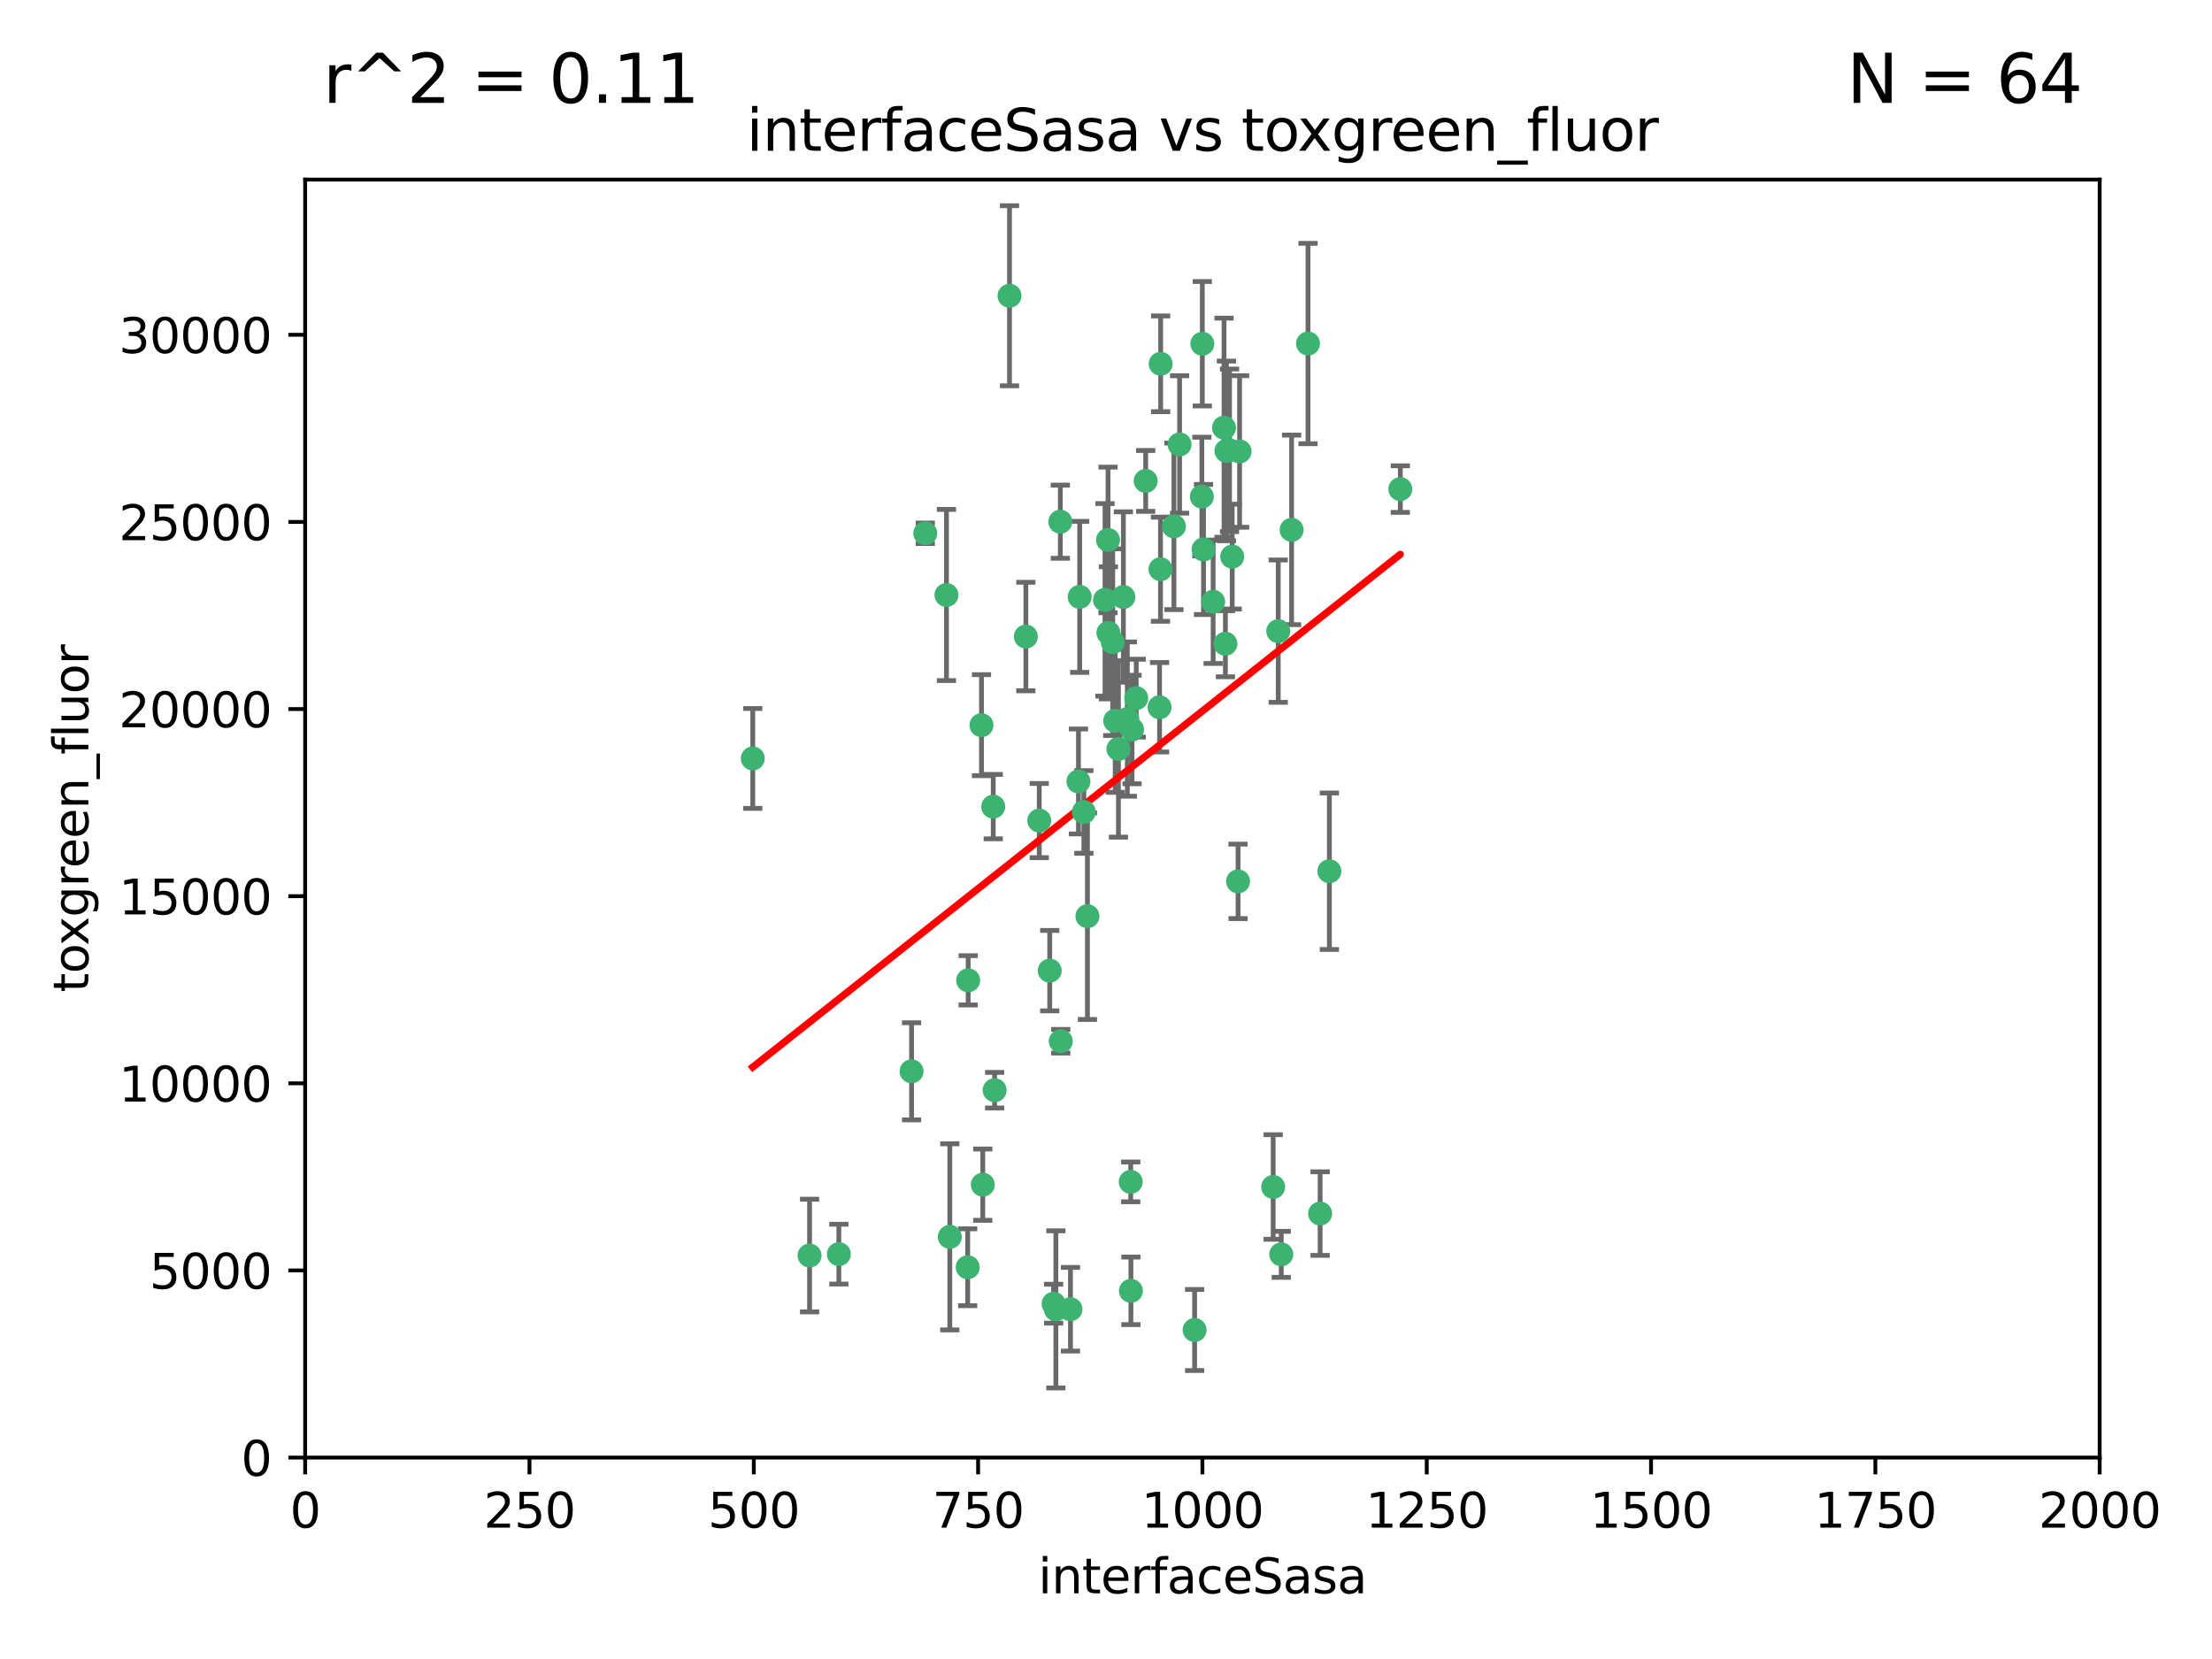<?xml version="1.0" encoding="utf-8" standalone="no"?>
<!DOCTYPE svg PUBLIC "-//W3C//DTD SVG 1.1//EN"
  "http://www.w3.org/Graphics/SVG/1.1/DTD/svg11.dtd">
<svg xmlns:xlink="http://www.w3.org/1999/xlink" width="460.8pt" height="345.6pt" viewBox="0 0 460.8 345.6" xmlns="http://www.w3.org/2000/svg" version="1.1">
 <defs>
  <style type="text/css">*{stroke-linejoin: round; stroke-linecap: butt}</style>
 </defs>
 <g id="figure_1">
  <g id="patch_1">
   <path d="M 0 345.6 
L 460.8 345.6 
L 460.8 0 
L 0 0 
z
" style="fill: #ffffff"/>
  </g>
  <g id="axes_1">
   <g id="patch_2">
    <path d="M 63.571 303.64 
L 437.4 303.64 
L 437.4 37.411 
L 63.571 37.411 
z
" style="fill: #ffffff"/>
   </g>
   <g id="PathCollection_1">
    <defs>
     <path id="m61febbe626" d="M 0 1.118 
C 0.297 1.118 0.581 1 0.791 0.791 
C 1 0.581 1.118 0.297 1.118 0 
C 1.118 -0.297 1 -0.581 0.791 -0.791 
C 0.581 -1 0.297 -1.118 0 -1.118 
C -0.297 -1.118 -0.581 -1 -0.791 -0.791 
C -1 -0.581 -1.118 -0.297 -1.118 0 
C -1.118 0.297 -1 0.581 -0.791 0.791 
C -0.581 1 -0.297 1.118 0 1.118 
z
" style="stroke: #3cb371"/>
    </defs>
    <g clip-path="url(#pf90ce8aace)">
     <use xlink:href="#m61febbe626" x="272.484" y="71.562" style="fill: #3cb371; stroke: #3cb371"/>
     <use xlink:href="#m61febbe626" x="266.28" y="131.48" style="fill: #3cb371; stroke: #3cb371"/>
     <use xlink:href="#m61febbe626" x="250.716" y="114.467" style="fill: #3cb371; stroke: #3cb371"/>
     <use xlink:href="#m61febbe626" x="269.065" y="110.38" style="fill: #3cb371; stroke: #3cb371"/>
     <use xlink:href="#m61febbe626" x="254.987" y="89.097" style="fill: #3cb371; stroke: #3cb371"/>
     <use xlink:href="#m61febbe626" x="220.886" y="108.676" style="fill: #3cb371; stroke: #3cb371"/>
     <use xlink:href="#m61febbe626" x="174.75" y="261.259" style="fill: #3cb371; stroke: #3cb371"/>
     <use xlink:href="#m61febbe626" x="241.787" y="75.786" style="fill: #3cb371; stroke: #3cb371"/>
     <use xlink:href="#m61febbe626" x="252.721" y="125.356" style="fill: #3cb371; stroke: #3cb371"/>
     <use xlink:href="#m61febbe626" x="258.229" y="94.046" style="fill: #3cb371; stroke: #3cb371"/>
     <use xlink:href="#m61febbe626" x="232.987" y="156.019" style="fill: #3cb371; stroke: #3cb371"/>
     <use xlink:href="#m61febbe626" x="241.557" y="147.335" style="fill: #3cb371; stroke: #3cb371"/>
     <use xlink:href="#m61febbe626" x="230.194" y="124.965" style="fill: #3cb371; stroke: #3cb371"/>
     <use xlink:href="#m61febbe626" x="255.489" y="93.933" style="fill: #3cb371; stroke: #3cb371"/>
     <use xlink:href="#m61febbe626" x="256.689" y="115.953" style="fill: #3cb371; stroke: #3cb371"/>
     <use xlink:href="#m61febbe626" x="244.553" y="109.646" style="fill: #3cb371; stroke: #3cb371"/>
     <use xlink:href="#m61febbe626" x="250.368" y="103.453" style="fill: #3cb371; stroke: #3cb371"/>
     <use xlink:href="#m61febbe626" x="232.318" y="150.153" style="fill: #3cb371; stroke: #3cb371"/>
     <use xlink:href="#m61febbe626" x="256.134" y="93.812" style="fill: #3cb371; stroke: #3cb371"/>
     <use xlink:href="#m61febbe626" x="234.02" y="124.367" style="fill: #3cb371; stroke: #3cb371"/>
     <use xlink:href="#m61febbe626" x="216.495" y="170.94" style="fill: #3cb371; stroke: #3cb371"/>
     <use xlink:href="#m61febbe626" x="238.669" y="100.184" style="fill: #3cb371; stroke: #3cb371"/>
     <use xlink:href="#m61febbe626" x="241.753" y="118.577" style="fill: #3cb371; stroke: #3cb371"/>
     <use xlink:href="#m61febbe626" x="245.731" y="92.588" style="fill: #3cb371; stroke: #3cb371"/>
     <use xlink:href="#m61febbe626" x="266.908" y="261.303" style="fill: #3cb371; stroke: #3cb371"/>
     <use xlink:href="#m61febbe626" x="291.711" y="101.886" style="fill: #3cb371; stroke: #3cb371"/>
     <use xlink:href="#m61febbe626" x="224.916" y="124.337" style="fill: #3cb371; stroke: #3cb371"/>
     <use xlink:href="#m61febbe626" x="250.465" y="71.61" style="fill: #3cb371; stroke: #3cb371"/>
     <use xlink:href="#m61febbe626" x="204.462" y="151.067" style="fill: #3cb371; stroke: #3cb371"/>
     <use xlink:href="#m61febbe626" x="218.677" y="202.203" style="fill: #3cb371; stroke: #3cb371"/>
     <use xlink:href="#m61febbe626" x="201.688" y="204.22" style="fill: #3cb371; stroke: #3cb371"/>
     <use xlink:href="#m61febbe626" x="204.731" y="246.787" style="fill: #3cb371; stroke: #3cb371"/>
     <use xlink:href="#m61febbe626" x="231.802" y="133.776" style="fill: #3cb371; stroke: #3cb371"/>
     <use xlink:href="#m61febbe626" x="192.753" y="111.087" style="fill: #3cb371; stroke: #3cb371"/>
     <use xlink:href="#m61febbe626" x="230.822" y="112.487" style="fill: #3cb371; stroke: #3cb371"/>
     <use xlink:href="#m61febbe626" x="210.301" y="61.614" style="fill: #3cb371; stroke: #3cb371"/>
     <use xlink:href="#m61febbe626" x="224.662" y="162.792" style="fill: #3cb371; stroke: #3cb371"/>
     <use xlink:href="#m61febbe626" x="275.007" y="252.814" style="fill: #3cb371; stroke: #3cb371"/>
     <use xlink:href="#m61febbe626" x="236.699" y="145.439" style="fill: #3cb371; stroke: #3cb371"/>
     <use xlink:href="#m61febbe626" x="255.273" y="134.104" style="fill: #3cb371; stroke: #3cb371"/>
     <use xlink:href="#m61febbe626" x="265.222" y="247.267" style="fill: #3cb371; stroke: #3cb371"/>
     <use xlink:href="#m61febbe626" x="230.901" y="131.829" style="fill: #3cb371; stroke: #3cb371"/>
     <use xlink:href="#m61febbe626" x="213.706" y="132.603" style="fill: #3cb371; stroke: #3cb371"/>
     <use xlink:href="#m61febbe626" x="206.91" y="168.036" style="fill: #3cb371; stroke: #3cb371"/>
     <use xlink:href="#m61febbe626" x="226.534" y="190.856" style="fill: #3cb371; stroke: #3cb371"/>
     <use xlink:href="#m61febbe626" x="235.59" y="268.906" style="fill: #3cb371; stroke: #3cb371"/>
     <use xlink:href="#m61febbe626" x="201.587" y="263.993" style="fill: #3cb371; stroke: #3cb371"/>
     <use xlink:href="#m61febbe626" x="219.488" y="271.584" style="fill: #3cb371; stroke: #3cb371"/>
     <use xlink:href="#m61febbe626" x="248.859" y="277.063" style="fill: #3cb371; stroke: #3cb371"/>
     <use xlink:href="#m61febbe626" x="220.981" y="216.908" style="fill: #3cb371; stroke: #3cb371"/>
     <use xlink:href="#m61febbe626" x="235.826" y="151.97" style="fill: #3cb371; stroke: #3cb371"/>
     <use xlink:href="#m61febbe626" x="276.932" y="181.494" style="fill: #3cb371; stroke: #3cb371"/>
     <use xlink:href="#m61febbe626" x="257.91" y="183.606" style="fill: #3cb371; stroke: #3cb371"/>
     <use xlink:href="#m61febbe626" x="219.963" y="272.768" style="fill: #3cb371; stroke: #3cb371"/>
     <use xlink:href="#m61febbe626" x="189.899" y="223.176" style="fill: #3cb371; stroke: #3cb371"/>
     <use xlink:href="#m61febbe626" x="197.864" y="257.661" style="fill: #3cb371; stroke: #3cb371"/>
     <use xlink:href="#m61febbe626" x="234.846" y="149.795" style="fill: #3cb371; stroke: #3cb371"/>
     <use xlink:href="#m61febbe626" x="168.647" y="261.551" style="fill: #3cb371; stroke: #3cb371"/>
     <use xlink:href="#m61febbe626" x="223" y="272.741" style="fill: #3cb371; stroke: #3cb371"/>
     <use xlink:href="#m61febbe626" x="197.163" y="123.943" style="fill: #3cb371; stroke: #3cb371"/>
     <use xlink:href="#m61febbe626" x="225.785" y="169.147" style="fill: #3cb371; stroke: #3cb371"/>
     <use xlink:href="#m61febbe626" x="235.549" y="246.204" style="fill: #3cb371; stroke: #3cb371"/>
     <use xlink:href="#m61febbe626" x="207.202" y="227.107" style="fill: #3cb371; stroke: #3cb371"/>
     <use xlink:href="#m61febbe626" x="156.817" y="157.999" style="fill: #3cb371; stroke: #3cb371"/>
    </g>
   </g>
   <g id="matplotlib.axis_1">
    <g id="xtick_1">
     <g id="line2d_1">
      <defs>
       <path id="m09a6d937de" d="M 0 0 
L 0 3.5 
" style="stroke: #000000; stroke-width: 0.8"/>
      </defs>
      <g>
       <use xlink:href="#m09a6d937de" x="63.571" y="303.64" style="stroke: #000000; stroke-width: 0.8"/>
      </g>
     </g>
     <g id="text_1">
      <!-- 0 -->
      <g transform="translate(60.39 318.238)scale(0.1 -0.1)">
       <defs>
        <path id="DejaVuSans-30" d="M 2034 4250 
Q 1547 4250 1301 3770 
Q 1056 3291 1056 2328 
Q 1056 1369 1301 889 
Q 1547 409 2034 409 
Q 2525 409 2770 889 
Q 3016 1369 3016 2328 
Q 3016 3291 2770 3770 
Q 2525 4250 2034 4250 
z
M 2034 4750 
Q 2819 4750 3233 4129 
Q 3647 3509 3647 2328 
Q 3647 1150 3233 529 
Q 2819 -91 2034 -91 
Q 1250 -91 836 529 
Q 422 1150 422 2328 
Q 422 3509 836 4129 
Q 1250 4750 2034 4750 
z
" transform="scale(0.016)"/>
       </defs>
       <use xlink:href="#DejaVuSans-30"/>
      </g>
     </g>
    </g>
    <g id="xtick_2">
     <g id="line2d_2">
      <g>
       <use xlink:href="#m09a6d937de" x="110.3" y="303.64" style="stroke: #000000; stroke-width: 0.8"/>
      </g>
     </g>
     <g id="text_2">
      <!-- 250 -->
      <g transform="translate(100.756 318.238)scale(0.1 -0.1)">
       <defs>
        <path id="DejaVuSans-32" d="M 1228 531 
L 3431 531 
L 3431 0 
L 469 0 
L 469 531 
Q 828 903 1448 1529 
Q 2069 2156 2228 2338 
Q 2531 2678 2651 2914 
Q 2772 3150 2772 3378 
Q 2772 3750 2511 3984 
Q 2250 4219 1831 4219 
Q 1534 4219 1204 4116 
Q 875 4013 500 3803 
L 500 4441 
Q 881 4594 1212 4672 
Q 1544 4750 1819 4750 
Q 2544 4750 2975 4387 
Q 3406 4025 3406 3419 
Q 3406 3131 3298 2873 
Q 3191 2616 2906 2266 
Q 2828 2175 2409 1742 
Q 1991 1309 1228 531 
z
" transform="scale(0.016)"/>
        <path id="DejaVuSans-35" d="M 691 4666 
L 3169 4666 
L 3169 4134 
L 1269 4134 
L 1269 2991 
Q 1406 3038 1543 3061 
Q 1681 3084 1819 3084 
Q 2600 3084 3056 2656 
Q 3513 2228 3513 1497 
Q 3513 744 3044 326 
Q 2575 -91 1722 -91 
Q 1428 -91 1123 -41 
Q 819 9 494 109 
L 494 744 
Q 775 591 1075 516 
Q 1375 441 1709 441 
Q 2250 441 2565 725 
Q 2881 1009 2881 1497 
Q 2881 1984 2565 2268 
Q 2250 2553 1709 2553 
Q 1456 2553 1204 2497 
Q 953 2441 691 2322 
L 691 4666 
z
" transform="scale(0.016)"/>
       </defs>
       <use xlink:href="#DejaVuSans-32"/>
       <use xlink:href="#DejaVuSans-35" x="63.623"/>
       <use xlink:href="#DejaVuSans-30" x="127.246"/>
      </g>
     </g>
    </g>
    <g id="xtick_3">
     <g id="line2d_3">
      <g>
       <use xlink:href="#m09a6d937de" x="157.028" y="303.64" style="stroke: #000000; stroke-width: 0.8"/>
      </g>
     </g>
     <g id="text_3">
      <!-- 500 -->
      <g transform="translate(147.485 318.238)scale(0.1 -0.1)">
       <use xlink:href="#DejaVuSans-35"/>
       <use xlink:href="#DejaVuSans-30" x="63.623"/>
       <use xlink:href="#DejaVuSans-30" x="127.246"/>
      </g>
     </g>
    </g>
    <g id="xtick_4">
     <g id="line2d_4">
      <g>
       <use xlink:href="#m09a6d937de" x="203.757" y="303.64" style="stroke: #000000; stroke-width: 0.8"/>
      </g>
     </g>
     <g id="text_4">
      <!-- 750 -->
      <g transform="translate(194.213 318.238)scale(0.1 -0.1)">
       <defs>
        <path id="DejaVuSans-37" d="M 525 4666 
L 3525 4666 
L 3525 4397 
L 1831 0 
L 1172 0 
L 2766 4134 
L 525 4134 
L 525 4666 
z
" transform="scale(0.016)"/>
       </defs>
       <use xlink:href="#DejaVuSans-37"/>
       <use xlink:href="#DejaVuSans-35" x="63.623"/>
       <use xlink:href="#DejaVuSans-30" x="127.246"/>
      </g>
     </g>
    </g>
    <g id="xtick_5">
     <g id="line2d_5">
      <g>
       <use xlink:href="#m09a6d937de" x="250.486" y="303.64" style="stroke: #000000; stroke-width: 0.8"/>
      </g>
     </g>
     <g id="text_5">
      <!-- 1000 -->
      <g transform="translate(237.761 318.238)scale(0.1 -0.1)">
       <defs>
        <path id="DejaVuSans-31" d="M 794 531 
L 1825 531 
L 1825 4091 
L 703 3866 
L 703 4441 
L 1819 4666 
L 2450 4666 
L 2450 531 
L 3481 531 
L 3481 0 
L 794 0 
L 794 531 
z
" transform="scale(0.016)"/>
       </defs>
       <use xlink:href="#DejaVuSans-31"/>
       <use xlink:href="#DejaVuSans-30" x="63.623"/>
       <use xlink:href="#DejaVuSans-30" x="127.246"/>
       <use xlink:href="#DejaVuSans-30" x="190.869"/>
      </g>
     </g>
    </g>
    <g id="xtick_6">
     <g id="line2d_6">
      <g>
       <use xlink:href="#m09a6d937de" x="297.214" y="303.64" style="stroke: #000000; stroke-width: 0.8"/>
      </g>
     </g>
     <g id="text_6">
      <!-- 1250 -->
      <g transform="translate(284.489 318.238)scale(0.1 -0.1)">
       <use xlink:href="#DejaVuSans-31"/>
       <use xlink:href="#DejaVuSans-32" x="63.623"/>
       <use xlink:href="#DejaVuSans-35" x="127.246"/>
       <use xlink:href="#DejaVuSans-30" x="190.869"/>
      </g>
     </g>
    </g>
    <g id="xtick_7">
     <g id="line2d_7">
      <g>
       <use xlink:href="#m09a6d937de" x="343.943" y="303.64" style="stroke: #000000; stroke-width: 0.8"/>
      </g>
     </g>
     <g id="text_7">
      <!-- 1500 -->
      <g transform="translate(331.218 318.238)scale(0.1 -0.1)">
       <use xlink:href="#DejaVuSans-31"/>
       <use xlink:href="#DejaVuSans-35" x="63.623"/>
       <use xlink:href="#DejaVuSans-30" x="127.246"/>
       <use xlink:href="#DejaVuSans-30" x="190.869"/>
      </g>
     </g>
    </g>
    <g id="xtick_8">
     <g id="line2d_8">
      <g>
       <use xlink:href="#m09a6d937de" x="390.671" y="303.64" style="stroke: #000000; stroke-width: 0.8"/>
      </g>
     </g>
     <g id="text_8">
      <!-- 1750 -->
      <g transform="translate(377.946 318.238)scale(0.1 -0.1)">
       <use xlink:href="#DejaVuSans-31"/>
       <use xlink:href="#DejaVuSans-37" x="63.623"/>
       <use xlink:href="#DejaVuSans-35" x="127.246"/>
       <use xlink:href="#DejaVuSans-30" x="190.869"/>
      </g>
     </g>
    </g>
    <g id="xtick_9">
     <g id="line2d_9">
      <g>
       <use xlink:href="#m09a6d937de" x="437.4" y="303.64" style="stroke: #000000; stroke-width: 0.8"/>
      </g>
     </g>
     <g id="text_9">
      <!-- 2000 -->
      <g transform="translate(424.675 318.238)scale(0.1 -0.1)">
       <use xlink:href="#DejaVuSans-32"/>
       <use xlink:href="#DejaVuSans-30" x="63.623"/>
       <use xlink:href="#DejaVuSans-30" x="127.246"/>
       <use xlink:href="#DejaVuSans-30" x="190.869"/>
      </g>
     </g>
    </g>
    <g id="text_10">
     <!-- interfaceSasa -->
     <g transform="translate(216.279 331.917)scale(0.1 -0.1)">
      <defs>
       <path id="DejaVuSans-69" d="M 603 3500 
L 1178 3500 
L 1178 0 
L 603 0 
L 603 3500 
z
M 603 4863 
L 1178 4863 
L 1178 4134 
L 603 4134 
L 603 4863 
z
" transform="scale(0.016)"/>
       <path id="DejaVuSans-6e" d="M 3513 2113 
L 3513 0 
L 2938 0 
L 2938 2094 
Q 2938 2591 2744 2837 
Q 2550 3084 2163 3084 
Q 1697 3084 1428 2787 
Q 1159 2491 1159 1978 
L 1159 0 
L 581 0 
L 581 3500 
L 1159 3500 
L 1159 2956 
Q 1366 3272 1645 3428 
Q 1925 3584 2291 3584 
Q 2894 3584 3203 3211 
Q 3513 2838 3513 2113 
z
" transform="scale(0.016)"/>
       <path id="DejaVuSans-74" d="M 1172 4494 
L 1172 3500 
L 2356 3500 
L 2356 3053 
L 1172 3053 
L 1172 1153 
Q 1172 725 1289 603 
Q 1406 481 1766 481 
L 2356 481 
L 2356 0 
L 1766 0 
Q 1100 0 847 248 
Q 594 497 594 1153 
L 594 3053 
L 172 3053 
L 172 3500 
L 594 3500 
L 594 4494 
L 1172 4494 
z
" transform="scale(0.016)"/>
       <path id="DejaVuSans-65" d="M 3597 1894 
L 3597 1613 
L 953 1613 
Q 991 1019 1311 708 
Q 1631 397 2203 397 
Q 2534 397 2845 478 
Q 3156 559 3463 722 
L 3463 178 
Q 3153 47 2828 -22 
Q 2503 -91 2169 -91 
Q 1331 -91 842 396 
Q 353 884 353 1716 
Q 353 2575 817 3079 
Q 1281 3584 2069 3584 
Q 2775 3584 3186 3129 
Q 3597 2675 3597 1894 
z
M 3022 2063 
Q 3016 2534 2758 2815 
Q 2500 3097 2075 3097 
Q 1594 3097 1305 2825 
Q 1016 2553 972 2059 
L 3022 2063 
z
" transform="scale(0.016)"/>
       <path id="DejaVuSans-72" d="M 2631 2963 
Q 2534 3019 2420 3045 
Q 2306 3072 2169 3072 
Q 1681 3072 1420 2755 
Q 1159 2438 1159 1844 
L 1159 0 
L 581 0 
L 581 3500 
L 1159 3500 
L 1159 2956 
Q 1341 3275 1631 3429 
Q 1922 3584 2338 3584 
Q 2397 3584 2469 3576 
Q 2541 3569 2628 3553 
L 2631 2963 
z
" transform="scale(0.016)"/>
       <path id="DejaVuSans-66" d="M 2375 4863 
L 2375 4384 
L 1825 4384 
Q 1516 4384 1395 4259 
Q 1275 4134 1275 3809 
L 1275 3500 
L 2222 3500 
L 2222 3053 
L 1275 3053 
L 1275 0 
L 697 0 
L 697 3053 
L 147 3053 
L 147 3500 
L 697 3500 
L 697 3744 
Q 697 4328 969 4595 
Q 1241 4863 1831 4863 
L 2375 4863 
z
" transform="scale(0.016)"/>
       <path id="DejaVuSans-61" d="M 2194 1759 
Q 1497 1759 1228 1600 
Q 959 1441 959 1056 
Q 959 750 1161 570 
Q 1363 391 1709 391 
Q 2188 391 2477 730 
Q 2766 1069 2766 1631 
L 2766 1759 
L 2194 1759 
z
M 3341 1997 
L 3341 0 
L 2766 0 
L 2766 531 
Q 2569 213 2275 61 
Q 1981 -91 1556 -91 
Q 1019 -91 701 211 
Q 384 513 384 1019 
Q 384 1609 779 1909 
Q 1175 2209 1959 2209 
L 2766 2209 
L 2766 2266 
Q 2766 2663 2505 2880 
Q 2244 3097 1772 3097 
Q 1472 3097 1187 3025 
Q 903 2953 641 2809 
L 641 3341 
Q 956 3463 1253 3523 
Q 1550 3584 1831 3584 
Q 2591 3584 2966 3190 
Q 3341 2797 3341 1997 
z
" transform="scale(0.016)"/>
       <path id="DejaVuSans-63" d="M 3122 3366 
L 3122 2828 
Q 2878 2963 2633 3030 
Q 2388 3097 2138 3097 
Q 1578 3097 1268 2742 
Q 959 2388 959 1747 
Q 959 1106 1268 751 
Q 1578 397 2138 397 
Q 2388 397 2633 464 
Q 2878 531 3122 666 
L 3122 134 
Q 2881 22 2623 -34 
Q 2366 -91 2075 -91 
Q 1284 -91 818 406 
Q 353 903 353 1747 
Q 353 2603 823 3093 
Q 1294 3584 2113 3584 
Q 2378 3584 2631 3529 
Q 2884 3475 3122 3366 
z
" transform="scale(0.016)"/>
       <path id="DejaVuSans-53" d="M 3425 4513 
L 3425 3897 
Q 3066 4069 2747 4153 
Q 2428 4238 2131 4238 
Q 1616 4238 1336 4038 
Q 1056 3838 1056 3469 
Q 1056 3159 1242 3001 
Q 1428 2844 1947 2747 
L 2328 2669 
Q 3034 2534 3370 2195 
Q 3706 1856 3706 1288 
Q 3706 609 3251 259 
Q 2797 -91 1919 -91 
Q 1588 -91 1214 -16 
Q 841 59 441 206 
L 441 856 
Q 825 641 1194 531 
Q 1563 422 1919 422 
Q 2459 422 2753 634 
Q 3047 847 3047 1241 
Q 3047 1584 2836 1778 
Q 2625 1972 2144 2069 
L 1759 2144 
Q 1053 2284 737 2584 
Q 422 2884 422 3419 
Q 422 4038 858 4394 
Q 1294 4750 2059 4750 
Q 2388 4750 2728 4690 
Q 3069 4631 3425 4513 
z
" transform="scale(0.016)"/>
       <path id="DejaVuSans-73" d="M 2834 3397 
L 2834 2853 
Q 2591 2978 2328 3040 
Q 2066 3103 1784 3103 
Q 1356 3103 1142 2972 
Q 928 2841 928 2578 
Q 928 2378 1081 2264 
Q 1234 2150 1697 2047 
L 1894 2003 
Q 2506 1872 2764 1633 
Q 3022 1394 3022 966 
Q 3022 478 2636 193 
Q 2250 -91 1575 -91 
Q 1294 -91 989 -36 
Q 684 19 347 128 
L 347 722 
Q 666 556 975 473 
Q 1284 391 1588 391 
Q 1994 391 2212 530 
Q 2431 669 2431 922 
Q 2431 1156 2273 1281 
Q 2116 1406 1581 1522 
L 1381 1569 
Q 847 1681 609 1914 
Q 372 2147 372 2553 
Q 372 3047 722 3315 
Q 1072 3584 1716 3584 
Q 2034 3584 2315 3537 
Q 2597 3491 2834 3397 
z
" transform="scale(0.016)"/>
      </defs>
      <use xlink:href="#DejaVuSans-69"/>
      <use xlink:href="#DejaVuSans-6e" x="27.783"/>
      <use xlink:href="#DejaVuSans-74" x="91.162"/>
      <use xlink:href="#DejaVuSans-65" x="130.371"/>
      <use xlink:href="#DejaVuSans-72" x="191.895"/>
      <use xlink:href="#DejaVuSans-66" x="233.008"/>
      <use xlink:href="#DejaVuSans-61" x="268.213"/>
      <use xlink:href="#DejaVuSans-63" x="329.492"/>
      <use xlink:href="#DejaVuSans-65" x="384.473"/>
      <use xlink:href="#DejaVuSans-53" x="445.996"/>
      <use xlink:href="#DejaVuSans-61" x="509.473"/>
      <use xlink:href="#DejaVuSans-73" x="570.752"/>
      <use xlink:href="#DejaVuSans-61" x="622.852"/>
     </g>
    </g>
   </g>
   <g id="matplotlib.axis_2">
    <g id="ytick_1">
     <g id="line2d_10">
      <defs>
       <path id="m7dbd0b49c0" d="M 0 0 
L -3.5 0 
" style="stroke: #000000; stroke-width: 0.8"/>
      </defs>
      <g>
       <use xlink:href="#m7dbd0b49c0" x="63.571" y="303.64" style="stroke: #000000; stroke-width: 0.8"/>
      </g>
     </g>
     <g id="text_11">
      <!-- 0 -->
      <g transform="translate(50.209 307.439)scale(0.1 -0.1)">
       <use xlink:href="#DejaVuSans-30"/>
      </g>
     </g>
    </g>
    <g id="ytick_2">
     <g id="line2d_11">
      <g>
       <use xlink:href="#m7dbd0b49c0" x="63.571" y="264.657" style="stroke: #000000; stroke-width: 0.8"/>
      </g>
     </g>
     <g id="text_12">
      <!-- 5000 -->
      <g transform="translate(31.121 268.457)scale(0.1 -0.1)">
       <use xlink:href="#DejaVuSans-35"/>
       <use xlink:href="#DejaVuSans-30" x="63.623"/>
       <use xlink:href="#DejaVuSans-30" x="127.246"/>
       <use xlink:href="#DejaVuSans-30" x="190.869"/>
      </g>
     </g>
    </g>
    <g id="ytick_3">
     <g id="line2d_12">
      <g>
       <use xlink:href="#m7dbd0b49c0" x="63.571" y="225.675" style="stroke: #000000; stroke-width: 0.8"/>
      </g>
     </g>
     <g id="text_13">
      <!-- 10000 -->
      <g transform="translate(24.759 229.474)scale(0.1 -0.1)">
       <use xlink:href="#DejaVuSans-31"/>
       <use xlink:href="#DejaVuSans-30" x="63.623"/>
       <use xlink:href="#DejaVuSans-30" x="127.246"/>
       <use xlink:href="#DejaVuSans-30" x="190.869"/>
       <use xlink:href="#DejaVuSans-30" x="254.492"/>
      </g>
     </g>
    </g>
    <g id="ytick_4">
     <g id="line2d_13">
      <g>
       <use xlink:href="#m7dbd0b49c0" x="63.571" y="186.692" style="stroke: #000000; stroke-width: 0.8"/>
      </g>
     </g>
     <g id="text_14">
      <!-- 15000 -->
      <g transform="translate(24.759 190.492)scale(0.1 -0.1)">
       <use xlink:href="#DejaVuSans-31"/>
       <use xlink:href="#DejaVuSans-35" x="63.623"/>
       <use xlink:href="#DejaVuSans-30" x="127.246"/>
       <use xlink:href="#DejaVuSans-30" x="190.869"/>
       <use xlink:href="#DejaVuSans-30" x="254.492"/>
      </g>
     </g>
    </g>
    <g id="ytick_5">
     <g id="line2d_14">
      <g>
       <use xlink:href="#m7dbd0b49c0" x="63.571" y="147.71" style="stroke: #000000; stroke-width: 0.8"/>
      </g>
     </g>
     <g id="text_15">
      <!-- 20000 -->
      <g transform="translate(24.759 151.509)scale(0.1 -0.1)">
       <use xlink:href="#DejaVuSans-32"/>
       <use xlink:href="#DejaVuSans-30" x="63.623"/>
       <use xlink:href="#DejaVuSans-30" x="127.246"/>
       <use xlink:href="#DejaVuSans-30" x="190.869"/>
       <use xlink:href="#DejaVuSans-30" x="254.492"/>
      </g>
     </g>
    </g>
    <g id="ytick_6">
     <g id="line2d_15">
      <g>
       <use xlink:href="#m7dbd0b49c0" x="63.571" y="108.727" style="stroke: #000000; stroke-width: 0.8"/>
      </g>
     </g>
     <g id="text_16">
      <!-- 25000 -->
      <g transform="translate(24.759 112.527)scale(0.1 -0.1)">
       <use xlink:href="#DejaVuSans-32"/>
       <use xlink:href="#DejaVuSans-35" x="63.623"/>
       <use xlink:href="#DejaVuSans-30" x="127.246"/>
       <use xlink:href="#DejaVuSans-30" x="190.869"/>
       <use xlink:href="#DejaVuSans-30" x="254.492"/>
      </g>
     </g>
    </g>
    <g id="ytick_7">
     <g id="line2d_16">
      <g>
       <use xlink:href="#m7dbd0b49c0" x="63.571" y="69.745" style="stroke: #000000; stroke-width: 0.8"/>
      </g>
     </g>
     <g id="text_17">
      <!-- 30000 -->
      <g transform="translate(24.759 73.544)scale(0.1 -0.1)">
       <defs>
        <path id="DejaVuSans-33" d="M 2597 2516 
Q 3050 2419 3304 2112 
Q 3559 1806 3559 1356 
Q 3559 666 3084 287 
Q 2609 -91 1734 -91 
Q 1441 -91 1130 -33 
Q 819 25 488 141 
L 488 750 
Q 750 597 1062 519 
Q 1375 441 1716 441 
Q 2309 441 2620 675 
Q 2931 909 2931 1356 
Q 2931 1769 2642 2001 
Q 2353 2234 1838 2234 
L 1294 2234 
L 1294 2753 
L 1863 2753 
Q 2328 2753 2575 2939 
Q 2822 3125 2822 3475 
Q 2822 3834 2567 4026 
Q 2313 4219 1838 4219 
Q 1578 4219 1281 4162 
Q 984 4106 628 3988 
L 628 4550 
Q 988 4650 1302 4700 
Q 1616 4750 1894 4750 
Q 2613 4750 3031 4423 
Q 3450 4097 3450 3541 
Q 3450 3153 3228 2886 
Q 3006 2619 2597 2516 
z
" transform="scale(0.016)"/>
       </defs>
       <use xlink:href="#DejaVuSans-33"/>
       <use xlink:href="#DejaVuSans-30" x="63.623"/>
       <use xlink:href="#DejaVuSans-30" x="127.246"/>
       <use xlink:href="#DejaVuSans-30" x="190.869"/>
       <use xlink:href="#DejaVuSans-30" x="254.492"/>
      </g>
     </g>
    </g>
    <g id="text_18">
     <!-- toxgreen_fluor -->
     <g transform="translate(18.401 206.72)rotate(-90)scale(0.1 -0.1)">
      <defs>
       <path id="DejaVuSans-6f" d="M 1959 3097 
Q 1497 3097 1228 2736 
Q 959 2375 959 1747 
Q 959 1119 1226 758 
Q 1494 397 1959 397 
Q 2419 397 2687 759 
Q 2956 1122 2956 1747 
Q 2956 2369 2687 2733 
Q 2419 3097 1959 3097 
z
M 1959 3584 
Q 2709 3584 3137 3096 
Q 3566 2609 3566 1747 
Q 3566 888 3137 398 
Q 2709 -91 1959 -91 
Q 1206 -91 779 398 
Q 353 888 353 1747 
Q 353 2609 779 3096 
Q 1206 3584 1959 3584 
z
" transform="scale(0.016)"/>
       <path id="DejaVuSans-78" d="M 3513 3500 
L 2247 1797 
L 3578 0 
L 2900 0 
L 1881 1375 
L 863 0 
L 184 0 
L 1544 1831 
L 300 3500 
L 978 3500 
L 1906 2253 
L 2834 3500 
L 3513 3500 
z
" transform="scale(0.016)"/>
       <path id="DejaVuSans-67" d="M 2906 1791 
Q 2906 2416 2648 2759 
Q 2391 3103 1925 3103 
Q 1463 3103 1205 2759 
Q 947 2416 947 1791 
Q 947 1169 1205 825 
Q 1463 481 1925 481 
Q 2391 481 2648 825 
Q 2906 1169 2906 1791 
z
M 3481 434 
Q 3481 -459 3084 -895 
Q 2688 -1331 1869 -1331 
Q 1566 -1331 1297 -1286 
Q 1028 -1241 775 -1147 
L 775 -588 
Q 1028 -725 1275 -790 
Q 1522 -856 1778 -856 
Q 2344 -856 2625 -561 
Q 2906 -266 2906 331 
L 2906 616 
Q 2728 306 2450 153 
Q 2172 0 1784 0 
Q 1141 0 747 490 
Q 353 981 353 1791 
Q 353 2603 747 3093 
Q 1141 3584 1784 3584 
Q 2172 3584 2450 3431 
Q 2728 3278 2906 2969 
L 2906 3500 
L 3481 3500 
L 3481 434 
z
" transform="scale(0.016)"/>
       <path id="DejaVuSans-5f" d="M 3263 -1063 
L 3263 -1509 
L -63 -1509 
L -63 -1063 
L 3263 -1063 
z
" transform="scale(0.016)"/>
       <path id="DejaVuSans-6c" d="M 603 4863 
L 1178 4863 
L 1178 0 
L 603 0 
L 603 4863 
z
" transform="scale(0.016)"/>
       <path id="DejaVuSans-75" d="M 544 1381 
L 544 3500 
L 1119 3500 
L 1119 1403 
Q 1119 906 1312 657 
Q 1506 409 1894 409 
Q 2359 409 2629 706 
Q 2900 1003 2900 1516 
L 2900 3500 
L 3475 3500 
L 3475 0 
L 2900 0 
L 2900 538 
Q 2691 219 2414 64 
Q 2138 -91 1772 -91 
Q 1169 -91 856 284 
Q 544 659 544 1381 
z
M 1991 3584 
L 1991 3584 
z
" transform="scale(0.016)"/>
      </defs>
      <use xlink:href="#DejaVuSans-74"/>
      <use xlink:href="#DejaVuSans-6f" x="39.209"/>
      <use xlink:href="#DejaVuSans-78" x="97.266"/>
      <use xlink:href="#DejaVuSans-67" x="156.445"/>
      <use xlink:href="#DejaVuSans-72" x="219.922"/>
      <use xlink:href="#DejaVuSans-65" x="258.785"/>
      <use xlink:href="#DejaVuSans-65" x="320.309"/>
      <use xlink:href="#DejaVuSans-6e" x="381.832"/>
      <use xlink:href="#DejaVuSans-5f" x="445.211"/>
      <use xlink:href="#DejaVuSans-66" x="495.211"/>
      <use xlink:href="#DejaVuSans-6c" x="530.416"/>
      <use xlink:href="#DejaVuSans-75" x="558.199"/>
      <use xlink:href="#DejaVuSans-6f" x="621.578"/>
      <use xlink:href="#DejaVuSans-72" x="682.76"/>
     </g>
    </g>
   </g>
   <g id="LineCollection_1">
    <path d="M 272.484 92.434 
L 272.484 50.691 
" clip-path="url(#pf90ce8aace)" style="fill: none; stroke: #696969"/>
    <path d="M 266.28 146.307 
L 266.28 116.654 
" clip-path="url(#pf90ce8aace)" style="fill: none; stroke: #696969"/>
    <path d="M 250.716 128.017 
L 250.716 100.917 
" clip-path="url(#pf90ce8aace)" style="fill: none; stroke: #696969"/>
    <path d="M 269.065 130.124 
L 269.065 90.636 
" clip-path="url(#pf90ce8aace)" style="fill: none; stroke: #696969"/>
    <path d="M 254.987 111.917 
L 254.987 66.277 
" clip-path="url(#pf90ce8aace)" style="fill: none; stroke: #696969"/>
    <path d="M 220.886 116.296 
L 220.886 101.057 
" clip-path="url(#pf90ce8aace)" style="fill: none; stroke: #696969"/>
    <path d="M 174.75 267.49 
L 174.75 255.028 
" clip-path="url(#pf90ce8aace)" style="fill: none; stroke: #696969"/>
    <path d="M 241.787 85.756 
L 241.787 65.815 
" clip-path="url(#pf90ce8aace)" style="fill: none; stroke: #696969"/>
    <path d="M 252.721 138.211 
L 252.721 112.501 
" clip-path="url(#pf90ce8aace)" style="fill: none; stroke: #696969"/>
    <path d="M 258.229 109.836 
L 258.229 78.257 
" clip-path="url(#pf90ce8aace)" style="fill: none; stroke: #696969"/>
    <path d="M 232.987 174.39 
L 232.987 137.647 
" clip-path="url(#pf90ce8aace)" style="fill: none; stroke: #696969"/>
    <path d="M 241.557 156.65 
L 241.557 138.02 
" clip-path="url(#pf90ce8aace)" style="fill: none; stroke: #696969"/>
    <path d="M 230.194 145.018 
L 230.194 104.912 
" clip-path="url(#pf90ce8aace)" style="fill: none; stroke: #696969"/>
    <path d="M 255.489 112.649 
L 255.489 75.218 
" clip-path="url(#pf90ce8aace)" style="fill: none; stroke: #696969"/>
    <path d="M 256.689 126.872 
L 256.689 105.035 
" clip-path="url(#pf90ce8aace)" style="fill: none; stroke: #696969"/>
    <path d="M 244.553 126.988 
L 244.553 92.305 
" clip-path="url(#pf90ce8aace)" style="fill: none; stroke: #696969"/>
    <path d="M 250.368 115.826 
L 250.368 91.08 
" clip-path="url(#pf90ce8aace)" style="fill: none; stroke: #696969"/>
    <path d="M 232.318 165.057 
L 232.318 135.25 
" clip-path="url(#pf90ce8aace)" style="fill: none; stroke: #696969"/>
    <path d="M 256.134 110.745 
L 256.134 76.878 
" clip-path="url(#pf90ce8aace)" style="fill: none; stroke: #696969"/>
    <path d="M 234.02 142.114 
L 234.02 106.621 
" clip-path="url(#pf90ce8aace)" style="fill: none; stroke: #696969"/>
    <path d="M 216.495 178.667 
L 216.495 163.212 
" clip-path="url(#pf90ce8aace)" style="fill: none; stroke: #696969"/>
    <path d="M 238.669 106.525 
L 238.669 93.844 
" clip-path="url(#pf90ce8aace)" style="fill: none; stroke: #696969"/>
    <path d="M 241.753 129.424 
L 241.753 107.731 
" clip-path="url(#pf90ce8aace)" style="fill: none; stroke: #696969"/>
    <path d="M 245.731 106.902 
L 245.731 78.274 
" clip-path="url(#pf90ce8aace)" style="fill: none; stroke: #696969"/>
    <path d="M 266.908 266.097 
L 266.908 256.51 
" clip-path="url(#pf90ce8aace)" style="fill: none; stroke: #696969"/>
    <path d="M 291.711 106.741 
L 291.711 97.032 
" clip-path="url(#pf90ce8aace)" style="fill: none; stroke: #696969"/>
    <path d="M 224.916 140.07 
L 224.916 108.604 
" clip-path="url(#pf90ce8aace)" style="fill: none; stroke: #696969"/>
    <path d="M 250.465 84.576 
L 250.465 58.645 
" clip-path="url(#pf90ce8aace)" style="fill: none; stroke: #696969"/>
    <path d="M 204.462 161.588 
L 204.462 140.547 
" clip-path="url(#pf90ce8aace)" style="fill: none; stroke: #696969"/>
    <path d="M 218.677 210.579 
L 218.677 193.826 
" clip-path="url(#pf90ce8aace)" style="fill: none; stroke: #696969"/>
    <path d="M 201.688 209.352 
L 201.688 199.087 
" clip-path="url(#pf90ce8aace)" style="fill: none; stroke: #696969"/>
    <path d="M 204.731 254.215 
L 204.731 239.358 
" clip-path="url(#pf90ce8aace)" style="fill: none; stroke: #696969"/>
    <path d="M 231.802 153.222 
L 231.802 114.33 
" clip-path="url(#pf90ce8aace)" style="fill: none; stroke: #696969"/>
    <path d="M 192.753 113.226 
L 192.753 108.949 
" clip-path="url(#pf90ce8aace)" style="fill: none; stroke: #696969"/>
    <path d="M 230.822 127.655 
L 230.822 97.319 
" clip-path="url(#pf90ce8aace)" style="fill: none; stroke: #696969"/>
    <path d="M 210.301 80.373 
L 210.301 42.855 
" clip-path="url(#pf90ce8aace)" style="fill: none; stroke: #696969"/>
    <path d="M 224.662 173.718 
L 224.662 151.865 
" clip-path="url(#pf90ce8aace)" style="fill: none; stroke: #696969"/>
    <path d="M 275.007 261.522 
L 275.007 244.105 
" clip-path="url(#pf90ce8aace)" style="fill: none; stroke: #696969"/>
    <path d="M 236.699 153.546 
L 236.699 137.331 
" clip-path="url(#pf90ce8aace)" style="fill: none; stroke: #696969"/>
    <path d="M 255.273 140.983 
L 255.273 127.226 
" clip-path="url(#pf90ce8aace)" style="fill: none; stroke: #696969"/>
    <path d="M 265.222 258.157 
L 265.222 236.377 
" clip-path="url(#pf90ce8aace)" style="fill: none; stroke: #696969"/>
    <path d="M 230.901 145.591 
L 230.901 118.067 
" clip-path="url(#pf90ce8aace)" style="fill: none; stroke: #696969"/>
    <path d="M 213.706 143.904 
L 213.706 121.303 
" clip-path="url(#pf90ce8aace)" style="fill: none; stroke: #696969"/>
    <path d="M 206.91 174.742 
L 206.91 161.329 
" clip-path="url(#pf90ce8aace)" style="fill: none; stroke: #696969"/>
    <path d="M 226.534 212.373 
L 226.534 169.339 
" clip-path="url(#pf90ce8aace)" style="fill: none; stroke: #696969"/>
    <path d="M 235.59 275.94 
L 235.59 261.871 
" clip-path="url(#pf90ce8aace)" style="fill: none; stroke: #696969"/>
    <path d="M 201.587 272.003 
L 201.587 255.982 
" clip-path="url(#pf90ce8aace)" style="fill: none; stroke: #696969"/>
    <path d="M 219.488 275.64 
L 219.488 267.529 
" clip-path="url(#pf90ce8aace)" style="fill: none; stroke: #696969"/>
    <path d="M 248.859 285.505 
L 248.859 268.621 
" clip-path="url(#pf90ce8aace)" style="fill: none; stroke: #696969"/>
    <path d="M 220.981 219.374 
L 220.981 214.442 
" clip-path="url(#pf90ce8aace)" style="fill: none; stroke: #696969"/>
    <path d="M 235.826 163.271 
L 235.826 140.669 
" clip-path="url(#pf90ce8aace)" style="fill: none; stroke: #696969"/>
    <path d="M 276.932 197.796 
L 276.932 165.192 
" clip-path="url(#pf90ce8aace)" style="fill: none; stroke: #696969"/>
    <path d="M 257.91 191.362 
L 257.91 175.85 
" clip-path="url(#pf90ce8aace)" style="fill: none; stroke: #696969"/>
    <path d="M 219.963 289.135 
L 219.963 256.401 
" clip-path="url(#pf90ce8aace)" style="fill: none; stroke: #696969"/>
    <path d="M 189.899 233.292 
L 189.899 213.059 
" clip-path="url(#pf90ce8aace)" style="fill: none; stroke: #696969"/>
    <path d="M 197.864 277.044 
L 197.864 238.278 
" clip-path="url(#pf90ce8aace)" style="fill: none; stroke: #696969"/>
    <path d="M 234.846 165.867 
L 234.846 133.723 
" clip-path="url(#pf90ce8aace)" style="fill: none; stroke: #696969"/>
    <path d="M 168.647 273.286 
L 168.647 249.816 
" clip-path="url(#pf90ce8aace)" style="fill: none; stroke: #696969"/>
    <path d="M 223 281.454 
L 223 264.027 
" clip-path="url(#pf90ce8aace)" style="fill: none; stroke: #696969"/>
    <path d="M 197.163 141.769 
L 197.163 106.117 
" clip-path="url(#pf90ce8aace)" style="fill: none; stroke: #696969"/>
    <path d="M 225.785 177.757 
L 225.785 160.538 
" clip-path="url(#pf90ce8aace)" style="fill: none; stroke: #696969"/>
    <path d="M 235.549 250.348 
L 235.549 242.06 
" clip-path="url(#pf90ce8aace)" style="fill: none; stroke: #696969"/>
    <path d="M 207.202 230.811 
L 207.202 223.403 
" clip-path="url(#pf90ce8aace)" style="fill: none; stroke: #696969"/>
    <path d="M 156.817 168.403 
L 156.817 147.594 
" clip-path="url(#pf90ce8aace)" style="fill: none; stroke: #696969"/>
   </g>
   <g id="line2d_17">
    <defs>
     <path id="mbb31c18da0" d="M 2 0 
L -2 -0 
" style="stroke: #696969"/>
    </defs>
    <g clip-path="url(#pf90ce8aace)">
     <use xlink:href="#mbb31c18da0" x="272.484" y="92.434" style="fill: #696969; stroke: #696969"/>
     <use xlink:href="#mbb31c18da0" x="266.28" y="146.307" style="fill: #696969; stroke: #696969"/>
     <use xlink:href="#mbb31c18da0" x="250.716" y="128.017" style="fill: #696969; stroke: #696969"/>
     <use xlink:href="#mbb31c18da0" x="269.065" y="130.124" style="fill: #696969; stroke: #696969"/>
     <use xlink:href="#mbb31c18da0" x="254.987" y="111.917" style="fill: #696969; stroke: #696969"/>
     <use xlink:href="#mbb31c18da0" x="220.886" y="116.296" style="fill: #696969; stroke: #696969"/>
     <use xlink:href="#mbb31c18da0" x="174.75" y="267.49" style="fill: #696969; stroke: #696969"/>
     <use xlink:href="#mbb31c18da0" x="241.787" y="85.756" style="fill: #696969; stroke: #696969"/>
     <use xlink:href="#mbb31c18da0" x="252.721" y="138.211" style="fill: #696969; stroke: #696969"/>
     <use xlink:href="#mbb31c18da0" x="258.229" y="109.836" style="fill: #696969; stroke: #696969"/>
     <use xlink:href="#mbb31c18da0" x="232.987" y="174.39" style="fill: #696969; stroke: #696969"/>
     <use xlink:href="#mbb31c18da0" x="241.557" y="156.65" style="fill: #696969; stroke: #696969"/>
     <use xlink:href="#mbb31c18da0" x="230.194" y="145.018" style="fill: #696969; stroke: #696969"/>
     <use xlink:href="#mbb31c18da0" x="255.489" y="112.649" style="fill: #696969; stroke: #696969"/>
     <use xlink:href="#mbb31c18da0" x="256.689" y="126.872" style="fill: #696969; stroke: #696969"/>
     <use xlink:href="#mbb31c18da0" x="244.553" y="126.988" style="fill: #696969; stroke: #696969"/>
     <use xlink:href="#mbb31c18da0" x="250.368" y="115.826" style="fill: #696969; stroke: #696969"/>
     <use xlink:href="#mbb31c18da0" x="232.318" y="165.057" style="fill: #696969; stroke: #696969"/>
     <use xlink:href="#mbb31c18da0" x="256.134" y="110.745" style="fill: #696969; stroke: #696969"/>
     <use xlink:href="#mbb31c18da0" x="234.02" y="142.114" style="fill: #696969; stroke: #696969"/>
     <use xlink:href="#mbb31c18da0" x="216.495" y="178.667" style="fill: #696969; stroke: #696969"/>
     <use xlink:href="#mbb31c18da0" x="238.669" y="106.525" style="fill: #696969; stroke: #696969"/>
     <use xlink:href="#mbb31c18da0" x="241.753" y="129.424" style="fill: #696969; stroke: #696969"/>
     <use xlink:href="#mbb31c18da0" x="245.731" y="106.902" style="fill: #696969; stroke: #696969"/>
     <use xlink:href="#mbb31c18da0" x="266.908" y="266.097" style="fill: #696969; stroke: #696969"/>
     <use xlink:href="#mbb31c18da0" x="291.711" y="106.741" style="fill: #696969; stroke: #696969"/>
     <use xlink:href="#mbb31c18da0" x="224.916" y="140.07" style="fill: #696969; stroke: #696969"/>
     <use xlink:href="#mbb31c18da0" x="250.465" y="84.576" style="fill: #696969; stroke: #696969"/>
     <use xlink:href="#mbb31c18da0" x="204.462" y="161.588" style="fill: #696969; stroke: #696969"/>
     <use xlink:href="#mbb31c18da0" x="218.677" y="210.579" style="fill: #696969; stroke: #696969"/>
     <use xlink:href="#mbb31c18da0" x="201.688" y="209.352" style="fill: #696969; stroke: #696969"/>
     <use xlink:href="#mbb31c18da0" x="204.731" y="254.215" style="fill: #696969; stroke: #696969"/>
     <use xlink:href="#mbb31c18da0" x="231.802" y="153.222" style="fill: #696969; stroke: #696969"/>
     <use xlink:href="#mbb31c18da0" x="192.753" y="113.226" style="fill: #696969; stroke: #696969"/>
     <use xlink:href="#mbb31c18da0" x="230.822" y="127.655" style="fill: #696969; stroke: #696969"/>
     <use xlink:href="#mbb31c18da0" x="210.301" y="80.373" style="fill: #696969; stroke: #696969"/>
     <use xlink:href="#mbb31c18da0" x="224.662" y="173.718" style="fill: #696969; stroke: #696969"/>
     <use xlink:href="#mbb31c18da0" x="275.007" y="261.522" style="fill: #696969; stroke: #696969"/>
     <use xlink:href="#mbb31c18da0" x="236.699" y="153.546" style="fill: #696969; stroke: #696969"/>
     <use xlink:href="#mbb31c18da0" x="255.273" y="140.983" style="fill: #696969; stroke: #696969"/>
     <use xlink:href="#mbb31c18da0" x="265.222" y="258.157" style="fill: #696969; stroke: #696969"/>
     <use xlink:href="#mbb31c18da0" x="230.901" y="145.591" style="fill: #696969; stroke: #696969"/>
     <use xlink:href="#mbb31c18da0" x="213.706" y="143.904" style="fill: #696969; stroke: #696969"/>
     <use xlink:href="#mbb31c18da0" x="206.91" y="174.742" style="fill: #696969; stroke: #696969"/>
     <use xlink:href="#mbb31c18da0" x="226.534" y="212.373" style="fill: #696969; stroke: #696969"/>
     <use xlink:href="#mbb31c18da0" x="235.59" y="275.94" style="fill: #696969; stroke: #696969"/>
     <use xlink:href="#mbb31c18da0" x="201.587" y="272.003" style="fill: #696969; stroke: #696969"/>
     <use xlink:href="#mbb31c18da0" x="219.488" y="275.64" style="fill: #696969; stroke: #696969"/>
     <use xlink:href="#mbb31c18da0" x="248.859" y="285.505" style="fill: #696969; stroke: #696969"/>
     <use xlink:href="#mbb31c18da0" x="220.981" y="219.374" style="fill: #696969; stroke: #696969"/>
     <use xlink:href="#mbb31c18da0" x="235.826" y="163.271" style="fill: #696969; stroke: #696969"/>
     <use xlink:href="#mbb31c18da0" x="276.932" y="197.796" style="fill: #696969; stroke: #696969"/>
     <use xlink:href="#mbb31c18da0" x="257.91" y="191.362" style="fill: #696969; stroke: #696969"/>
     <use xlink:href="#mbb31c18da0" x="219.963" y="289.135" style="fill: #696969; stroke: #696969"/>
     <use xlink:href="#mbb31c18da0" x="189.899" y="233.292" style="fill: #696969; stroke: #696969"/>
     <use xlink:href="#mbb31c18da0" x="197.864" y="277.044" style="fill: #696969; stroke: #696969"/>
     <use xlink:href="#mbb31c18da0" x="234.846" y="165.867" style="fill: #696969; stroke: #696969"/>
     <use xlink:href="#mbb31c18da0" x="168.647" y="273.286" style="fill: #696969; stroke: #696969"/>
     <use xlink:href="#mbb31c18da0" x="223" y="281.454" style="fill: #696969; stroke: #696969"/>
     <use xlink:href="#mbb31c18da0" x="197.163" y="141.769" style="fill: #696969; stroke: #696969"/>
     <use xlink:href="#mbb31c18da0" x="225.785" y="177.757" style="fill: #696969; stroke: #696969"/>
     <use xlink:href="#mbb31c18da0" x="235.549" y="250.348" style="fill: #696969; stroke: #696969"/>
     <use xlink:href="#mbb31c18da0" x="207.202" y="230.811" style="fill: #696969; stroke: #696969"/>
     <use xlink:href="#mbb31c18da0" x="156.817" y="168.403" style="fill: #696969; stroke: #696969"/>
    </g>
   </g>
   <g id="line2d_18">
    <g clip-path="url(#pf90ce8aace)">
     <use xlink:href="#mbb31c18da0" x="272.484" y="50.691" style="fill: #696969; stroke: #696969"/>
     <use xlink:href="#mbb31c18da0" x="266.28" y="116.654" style="fill: #696969; stroke: #696969"/>
     <use xlink:href="#mbb31c18da0" x="250.716" y="100.917" style="fill: #696969; stroke: #696969"/>
     <use xlink:href="#mbb31c18da0" x="269.065" y="90.636" style="fill: #696969; stroke: #696969"/>
     <use xlink:href="#mbb31c18da0" x="254.987" y="66.277" style="fill: #696969; stroke: #696969"/>
     <use xlink:href="#mbb31c18da0" x="220.886" y="101.057" style="fill: #696969; stroke: #696969"/>
     <use xlink:href="#mbb31c18da0" x="174.75" y="255.028" style="fill: #696969; stroke: #696969"/>
     <use xlink:href="#mbb31c18da0" x="241.787" y="65.815" style="fill: #696969; stroke: #696969"/>
     <use xlink:href="#mbb31c18da0" x="252.721" y="112.501" style="fill: #696969; stroke: #696969"/>
     <use xlink:href="#mbb31c18da0" x="258.229" y="78.257" style="fill: #696969; stroke: #696969"/>
     <use xlink:href="#mbb31c18da0" x="232.987" y="137.647" style="fill: #696969; stroke: #696969"/>
     <use xlink:href="#mbb31c18da0" x="241.557" y="138.02" style="fill: #696969; stroke: #696969"/>
     <use xlink:href="#mbb31c18da0" x="230.194" y="104.912" style="fill: #696969; stroke: #696969"/>
     <use xlink:href="#mbb31c18da0" x="255.489" y="75.218" style="fill: #696969; stroke: #696969"/>
     <use xlink:href="#mbb31c18da0" x="256.689" y="105.035" style="fill: #696969; stroke: #696969"/>
     <use xlink:href="#mbb31c18da0" x="244.553" y="92.305" style="fill: #696969; stroke: #696969"/>
     <use xlink:href="#mbb31c18da0" x="250.368" y="91.08" style="fill: #696969; stroke: #696969"/>
     <use xlink:href="#mbb31c18da0" x="232.318" y="135.25" style="fill: #696969; stroke: #696969"/>
     <use xlink:href="#mbb31c18da0" x="256.134" y="76.878" style="fill: #696969; stroke: #696969"/>
     <use xlink:href="#mbb31c18da0" x="234.02" y="106.621" style="fill: #696969; stroke: #696969"/>
     <use xlink:href="#mbb31c18da0" x="216.495" y="163.212" style="fill: #696969; stroke: #696969"/>
     <use xlink:href="#mbb31c18da0" x="238.669" y="93.844" style="fill: #696969; stroke: #696969"/>
     <use xlink:href="#mbb31c18da0" x="241.753" y="107.731" style="fill: #696969; stroke: #696969"/>
     <use xlink:href="#mbb31c18da0" x="245.731" y="78.274" style="fill: #696969; stroke: #696969"/>
     <use xlink:href="#mbb31c18da0" x="266.908" y="256.51" style="fill: #696969; stroke: #696969"/>
     <use xlink:href="#mbb31c18da0" x="291.711" y="97.032" style="fill: #696969; stroke: #696969"/>
     <use xlink:href="#mbb31c18da0" x="224.916" y="108.604" style="fill: #696969; stroke: #696969"/>
     <use xlink:href="#mbb31c18da0" x="250.465" y="58.645" style="fill: #696969; stroke: #696969"/>
     <use xlink:href="#mbb31c18da0" x="204.462" y="140.547" style="fill: #696969; stroke: #696969"/>
     <use xlink:href="#mbb31c18da0" x="218.677" y="193.826" style="fill: #696969; stroke: #696969"/>
     <use xlink:href="#mbb31c18da0" x="201.688" y="199.087" style="fill: #696969; stroke: #696969"/>
     <use xlink:href="#mbb31c18da0" x="204.731" y="239.358" style="fill: #696969; stroke: #696969"/>
     <use xlink:href="#mbb31c18da0" x="231.802" y="114.33" style="fill: #696969; stroke: #696969"/>
     <use xlink:href="#mbb31c18da0" x="192.753" y="108.949" style="fill: #696969; stroke: #696969"/>
     <use xlink:href="#mbb31c18da0" x="230.822" y="97.319" style="fill: #696969; stroke: #696969"/>
     <use xlink:href="#mbb31c18da0" x="210.301" y="42.855" style="fill: #696969; stroke: #696969"/>
     <use xlink:href="#mbb31c18da0" x="224.662" y="151.865" style="fill: #696969; stroke: #696969"/>
     <use xlink:href="#mbb31c18da0" x="275.007" y="244.105" style="fill: #696969; stroke: #696969"/>
     <use xlink:href="#mbb31c18da0" x="236.699" y="137.331" style="fill: #696969; stroke: #696969"/>
     <use xlink:href="#mbb31c18da0" x="255.273" y="127.226" style="fill: #696969; stroke: #696969"/>
     <use xlink:href="#mbb31c18da0" x="265.222" y="236.377" style="fill: #696969; stroke: #696969"/>
     <use xlink:href="#mbb31c18da0" x="230.901" y="118.067" style="fill: #696969; stroke: #696969"/>
     <use xlink:href="#mbb31c18da0" x="213.706" y="121.303" style="fill: #696969; stroke: #696969"/>
     <use xlink:href="#mbb31c18da0" x="206.91" y="161.329" style="fill: #696969; stroke: #696969"/>
     <use xlink:href="#mbb31c18da0" x="226.534" y="169.339" style="fill: #696969; stroke: #696969"/>
     <use xlink:href="#mbb31c18da0" x="235.59" y="261.871" style="fill: #696969; stroke: #696969"/>
     <use xlink:href="#mbb31c18da0" x="201.587" y="255.982" style="fill: #696969; stroke: #696969"/>
     <use xlink:href="#mbb31c18da0" x="219.488" y="267.529" style="fill: #696969; stroke: #696969"/>
     <use xlink:href="#mbb31c18da0" x="248.859" y="268.621" style="fill: #696969; stroke: #696969"/>
     <use xlink:href="#mbb31c18da0" x="220.981" y="214.442" style="fill: #696969; stroke: #696969"/>
     <use xlink:href="#mbb31c18da0" x="235.826" y="140.669" style="fill: #696969; stroke: #696969"/>
     <use xlink:href="#mbb31c18da0" x="276.932" y="165.192" style="fill: #696969; stroke: #696969"/>
     <use xlink:href="#mbb31c18da0" x="257.91" y="175.85" style="fill: #696969; stroke: #696969"/>
     <use xlink:href="#mbb31c18da0" x="219.963" y="256.401" style="fill: #696969; stroke: #696969"/>
     <use xlink:href="#mbb31c18da0" x="189.899" y="213.059" style="fill: #696969; stroke: #696969"/>
     <use xlink:href="#mbb31c18da0" x="197.864" y="238.278" style="fill: #696969; stroke: #696969"/>
     <use xlink:href="#mbb31c18da0" x="234.846" y="133.723" style="fill: #696969; stroke: #696969"/>
     <use xlink:href="#mbb31c18da0" x="168.647" y="249.816" style="fill: #696969; stroke: #696969"/>
     <use xlink:href="#mbb31c18da0" x="223" y="264.027" style="fill: #696969; stroke: #696969"/>
     <use xlink:href="#mbb31c18da0" x="197.163" y="106.117" style="fill: #696969; stroke: #696969"/>
     <use xlink:href="#mbb31c18da0" x="225.785" y="160.538" style="fill: #696969; stroke: #696969"/>
     <use xlink:href="#mbb31c18da0" x="235.549" y="242.06" style="fill: #696969; stroke: #696969"/>
     <use xlink:href="#mbb31c18da0" x="207.202" y="223.403" style="fill: #696969; stroke: #696969"/>
     <use xlink:href="#mbb31c18da0" x="156.817" y="147.594" style="fill: #696969; stroke: #696969"/>
    </g>
   </g>
   <g id="line2d_19">
    <path d="M 272.484 130.706 
L 266.28 135.619 
L 250.716 147.943 
L 269.065 133.413 
L 254.987 144.561 
L 220.886 171.564 
L 174.75 208.096 
L 241.787 155.014 
L 252.721 146.355 
L 258.229 141.993 
L 232.987 161.982 
L 241.557 155.196 
L 230.194 164.193 
L 255.489 144.163 
L 256.689 143.213 
L 244.553 152.823 
L 250.368 148.219 
L 232.318 162.512 
L 256.134 143.652 
L 234.02 161.163 
L 216.495 175.04 
L 238.669 157.482 
L 241.753 155.04 
L 245.731 151.891 
L 266.908 135.121 
L 291.711 115.481 
L 224.916 168.373 
L 250.465 148.142 
L 204.462 184.569 
L 218.677 173.313 
L 201.688 186.765 
L 204.731 184.356 
L 231.802 162.92 
L 192.753 193.84 
L 230.822 163.696 
L 210.301 179.945 
L 224.662 168.574 
L 275.007 128.708 
L 236.699 159.042 
L 255.273 144.335 
L 265.222 136.456 
L 230.901 163.633 
L 213.706 177.249 
L 206.91 182.63 
L 226.534 167.091 
L 235.59 159.92 
L 201.587 186.845 
L 219.488 172.671 
L 248.859 149.413 
L 220.981 171.488 
L 235.826 159.733 
L 276.932 127.184 
L 257.91 142.246 
L 219.963 172.295 
L 189.899 196.1 
L 197.864 189.794 
L 234.846 160.509 
L 168.647 212.929 
L 223 169.89 
L 197.163 190.349 
L 225.785 167.684 
L 235.549 159.952 
L 207.202 182.399 
L 156.817 222.296 
" clip-path="url(#pf90ce8aace)" style="fill: none; stroke: #ff0000; stroke-width: 1.5; stroke-linecap: square"/>
   </g>
   <g id="line2d_20">
    <defs>
     <path id="m85eaffc8dc" d="M 0 2 
C 0.53 2 1.039 1.789 1.414 1.414 
C 1.789 1.039 2 0.53 2 0 
C 2 -0.53 1.789 -1.039 1.414 -1.414 
C 1.039 -1.789 0.53 -2 0 -2 
C -0.53 -2 -1.039 -1.789 -1.414 -1.414 
C -1.789 -1.039 -2 -0.53 -2 0 
C -2 0.53 -1.789 1.039 -1.414 1.414 
C -1.039 1.789 -0.53 2 0 2 
z
" style="stroke: #3cb371"/>
    </defs>
    <g clip-path="url(#pf90ce8aace)">
     <use xlink:href="#m85eaffc8dc" x="272.484" y="71.562" style="fill: #3cb371; stroke: #3cb371"/>
     <use xlink:href="#m85eaffc8dc" x="266.28" y="131.48" style="fill: #3cb371; stroke: #3cb371"/>
     <use xlink:href="#m85eaffc8dc" x="250.716" y="114.467" style="fill: #3cb371; stroke: #3cb371"/>
     <use xlink:href="#m85eaffc8dc" x="269.065" y="110.38" style="fill: #3cb371; stroke: #3cb371"/>
     <use xlink:href="#m85eaffc8dc" x="254.987" y="89.097" style="fill: #3cb371; stroke: #3cb371"/>
     <use xlink:href="#m85eaffc8dc" x="220.886" y="108.676" style="fill: #3cb371; stroke: #3cb371"/>
     <use xlink:href="#m85eaffc8dc" x="174.75" y="261.259" style="fill: #3cb371; stroke: #3cb371"/>
     <use xlink:href="#m85eaffc8dc" x="241.787" y="75.786" style="fill: #3cb371; stroke: #3cb371"/>
     <use xlink:href="#m85eaffc8dc" x="252.721" y="125.356" style="fill: #3cb371; stroke: #3cb371"/>
     <use xlink:href="#m85eaffc8dc" x="258.229" y="94.046" style="fill: #3cb371; stroke: #3cb371"/>
     <use xlink:href="#m85eaffc8dc" x="232.987" y="156.019" style="fill: #3cb371; stroke: #3cb371"/>
     <use xlink:href="#m85eaffc8dc" x="241.557" y="147.335" style="fill: #3cb371; stroke: #3cb371"/>
     <use xlink:href="#m85eaffc8dc" x="230.194" y="124.965" style="fill: #3cb371; stroke: #3cb371"/>
     <use xlink:href="#m85eaffc8dc" x="255.489" y="93.933" style="fill: #3cb371; stroke: #3cb371"/>
     <use xlink:href="#m85eaffc8dc" x="256.689" y="115.953" style="fill: #3cb371; stroke: #3cb371"/>
     <use xlink:href="#m85eaffc8dc" x="244.553" y="109.646" style="fill: #3cb371; stroke: #3cb371"/>
     <use xlink:href="#m85eaffc8dc" x="250.368" y="103.453" style="fill: #3cb371; stroke: #3cb371"/>
     <use xlink:href="#m85eaffc8dc" x="232.318" y="150.153" style="fill: #3cb371; stroke: #3cb371"/>
     <use xlink:href="#m85eaffc8dc" x="256.134" y="93.812" style="fill: #3cb371; stroke: #3cb371"/>
     <use xlink:href="#m85eaffc8dc" x="234.02" y="124.367" style="fill: #3cb371; stroke: #3cb371"/>
     <use xlink:href="#m85eaffc8dc" x="216.495" y="170.94" style="fill: #3cb371; stroke: #3cb371"/>
     <use xlink:href="#m85eaffc8dc" x="238.669" y="100.184" style="fill: #3cb371; stroke: #3cb371"/>
     <use xlink:href="#m85eaffc8dc" x="241.753" y="118.577" style="fill: #3cb371; stroke: #3cb371"/>
     <use xlink:href="#m85eaffc8dc" x="245.731" y="92.588" style="fill: #3cb371; stroke: #3cb371"/>
     <use xlink:href="#m85eaffc8dc" x="266.908" y="261.303" style="fill: #3cb371; stroke: #3cb371"/>
     <use xlink:href="#m85eaffc8dc" x="291.711" y="101.886" style="fill: #3cb371; stroke: #3cb371"/>
     <use xlink:href="#m85eaffc8dc" x="224.916" y="124.337" style="fill: #3cb371; stroke: #3cb371"/>
     <use xlink:href="#m85eaffc8dc" x="250.465" y="71.61" style="fill: #3cb371; stroke: #3cb371"/>
     <use xlink:href="#m85eaffc8dc" x="204.462" y="151.067" style="fill: #3cb371; stroke: #3cb371"/>
     <use xlink:href="#m85eaffc8dc" x="218.677" y="202.203" style="fill: #3cb371; stroke: #3cb371"/>
     <use xlink:href="#m85eaffc8dc" x="201.688" y="204.22" style="fill: #3cb371; stroke: #3cb371"/>
     <use xlink:href="#m85eaffc8dc" x="204.731" y="246.787" style="fill: #3cb371; stroke: #3cb371"/>
     <use xlink:href="#m85eaffc8dc" x="231.802" y="133.776" style="fill: #3cb371; stroke: #3cb371"/>
     <use xlink:href="#m85eaffc8dc" x="192.753" y="111.087" style="fill: #3cb371; stroke: #3cb371"/>
     <use xlink:href="#m85eaffc8dc" x="230.822" y="112.487" style="fill: #3cb371; stroke: #3cb371"/>
     <use xlink:href="#m85eaffc8dc" x="210.301" y="61.614" style="fill: #3cb371; stroke: #3cb371"/>
     <use xlink:href="#m85eaffc8dc" x="224.662" y="162.792" style="fill: #3cb371; stroke: #3cb371"/>
     <use xlink:href="#m85eaffc8dc" x="275.007" y="252.814" style="fill: #3cb371; stroke: #3cb371"/>
     <use xlink:href="#m85eaffc8dc" x="236.699" y="145.439" style="fill: #3cb371; stroke: #3cb371"/>
     <use xlink:href="#m85eaffc8dc" x="255.273" y="134.104" style="fill: #3cb371; stroke: #3cb371"/>
     <use xlink:href="#m85eaffc8dc" x="265.222" y="247.267" style="fill: #3cb371; stroke: #3cb371"/>
     <use xlink:href="#m85eaffc8dc" x="230.901" y="131.829" style="fill: #3cb371; stroke: #3cb371"/>
     <use xlink:href="#m85eaffc8dc" x="213.706" y="132.603" style="fill: #3cb371; stroke: #3cb371"/>
     <use xlink:href="#m85eaffc8dc" x="206.91" y="168.036" style="fill: #3cb371; stroke: #3cb371"/>
     <use xlink:href="#m85eaffc8dc" x="226.534" y="190.856" style="fill: #3cb371; stroke: #3cb371"/>
     <use xlink:href="#m85eaffc8dc" x="235.59" y="268.906" style="fill: #3cb371; stroke: #3cb371"/>
     <use xlink:href="#m85eaffc8dc" x="201.587" y="263.993" style="fill: #3cb371; stroke: #3cb371"/>
     <use xlink:href="#m85eaffc8dc" x="219.488" y="271.584" style="fill: #3cb371; stroke: #3cb371"/>
     <use xlink:href="#m85eaffc8dc" x="248.859" y="277.063" style="fill: #3cb371; stroke: #3cb371"/>
     <use xlink:href="#m85eaffc8dc" x="220.981" y="216.908" style="fill: #3cb371; stroke: #3cb371"/>
     <use xlink:href="#m85eaffc8dc" x="235.826" y="151.97" style="fill: #3cb371; stroke: #3cb371"/>
     <use xlink:href="#m85eaffc8dc" x="276.932" y="181.494" style="fill: #3cb371; stroke: #3cb371"/>
     <use xlink:href="#m85eaffc8dc" x="257.91" y="183.606" style="fill: #3cb371; stroke: #3cb371"/>
     <use xlink:href="#m85eaffc8dc" x="219.963" y="272.768" style="fill: #3cb371; stroke: #3cb371"/>
     <use xlink:href="#m85eaffc8dc" x="189.899" y="223.176" style="fill: #3cb371; stroke: #3cb371"/>
     <use xlink:href="#m85eaffc8dc" x="197.864" y="257.661" style="fill: #3cb371; stroke: #3cb371"/>
     <use xlink:href="#m85eaffc8dc" x="234.846" y="149.795" style="fill: #3cb371; stroke: #3cb371"/>
     <use xlink:href="#m85eaffc8dc" x="168.647" y="261.551" style="fill: #3cb371; stroke: #3cb371"/>
     <use xlink:href="#m85eaffc8dc" x="223" y="272.741" style="fill: #3cb371; stroke: #3cb371"/>
     <use xlink:href="#m85eaffc8dc" x="197.163" y="123.943" style="fill: #3cb371; stroke: #3cb371"/>
     <use xlink:href="#m85eaffc8dc" x="225.785" y="169.147" style="fill: #3cb371; stroke: #3cb371"/>
     <use xlink:href="#m85eaffc8dc" x="235.549" y="246.204" style="fill: #3cb371; stroke: #3cb371"/>
     <use xlink:href="#m85eaffc8dc" x="207.202" y="227.107" style="fill: #3cb371; stroke: #3cb371"/>
     <use xlink:href="#m85eaffc8dc" x="156.817" y="157.999" style="fill: #3cb371; stroke: #3cb371"/>
    </g>
   </g>
   <g id="patch_3">
    <path d="M 63.571 303.64 
L 63.571 37.411 
" style="fill: none; stroke: #000000; stroke-width: 0.8; stroke-linejoin: miter; stroke-linecap: square"/>
   </g>
   <g id="patch_4">
    <path d="M 437.4 303.64 
L 437.4 37.411 
" style="fill: none; stroke: #000000; stroke-width: 0.8; stroke-linejoin: miter; stroke-linecap: square"/>
   </g>
   <g id="patch_5">
    <path d="M 63.571 303.64 
L 437.4 303.64 
" style="fill: none; stroke: #000000; stroke-width: 0.8; stroke-linejoin: miter; stroke-linecap: square"/>
   </g>
   <g id="patch_6">
    <path d="M 63.571 37.411 
L 437.4 37.411 
" style="fill: none; stroke: #000000; stroke-width: 0.8; stroke-linejoin: miter; stroke-linecap: square"/>
   </g>
   <g id="text_19">
    <!-- N = 64 -->
    <g transform="translate(384.743 21.426)scale(0.14 -0.14)">
     <defs>
      <path id="DejaVuSans-4e" d="M 628 4666 
L 1478 4666 
L 3547 763 
L 3547 4666 
L 4159 4666 
L 4159 0 
L 3309 0 
L 1241 3903 
L 1241 0 
L 628 0 
L 628 4666 
z
" transform="scale(0.016)"/>
      <path id="DejaVuSans-20" transform="scale(0.016)"/>
      <path id="DejaVuSans-3d" d="M 678 2906 
L 4684 2906 
L 4684 2381 
L 678 2381 
L 678 2906 
z
M 678 1631 
L 4684 1631 
L 4684 1100 
L 678 1100 
L 678 1631 
z
" transform="scale(0.016)"/>
      <path id="DejaVuSans-36" d="M 2113 2584 
Q 1688 2584 1439 2293 
Q 1191 2003 1191 1497 
Q 1191 994 1439 701 
Q 1688 409 2113 409 
Q 2538 409 2786 701 
Q 3034 994 3034 1497 
Q 3034 2003 2786 2293 
Q 2538 2584 2113 2584 
z
M 3366 4563 
L 3366 3988 
Q 3128 4100 2886 4159 
Q 2644 4219 2406 4219 
Q 1781 4219 1451 3797 
Q 1122 3375 1075 2522 
Q 1259 2794 1537 2939 
Q 1816 3084 2150 3084 
Q 2853 3084 3261 2657 
Q 3669 2231 3669 1497 
Q 3669 778 3244 343 
Q 2819 -91 2113 -91 
Q 1303 -91 875 529 
Q 447 1150 447 2328 
Q 447 3434 972 4092 
Q 1497 4750 2381 4750 
Q 2619 4750 2861 4703 
Q 3103 4656 3366 4563 
z
" transform="scale(0.016)"/>
      <path id="DejaVuSans-34" d="M 2419 4116 
L 825 1625 
L 2419 1625 
L 2419 4116 
z
M 2253 4666 
L 3047 4666 
L 3047 1625 
L 3713 1625 
L 3713 1100 
L 3047 1100 
L 3047 0 
L 2419 0 
L 2419 1100 
L 313 1100 
L 313 1709 
L 2253 4666 
z
" transform="scale(0.016)"/>
     </defs>
     <use xlink:href="#DejaVuSans-4e"/>
     <use xlink:href="#DejaVuSans-20" x="74.805"/>
     <use xlink:href="#DejaVuSans-3d" x="106.592"/>
     <use xlink:href="#DejaVuSans-20" x="190.381"/>
     <use xlink:href="#DejaVuSans-36" x="222.168"/>
     <use xlink:href="#DejaVuSans-34" x="285.791"/>
    </g>
   </g>
   <g id="text_20">
    <!-- r^2 = 0.11 -->
    <g transform="translate(67.31 21.426)scale(0.14 -0.14)">
     <defs>
      <path id="DejaVuSans-5e" d="M 2988 4666 
L 4684 2925 
L 4056 2925 
L 2681 4159 
L 1306 2925 
L 678 2925 
L 2375 4666 
L 2988 4666 
z
" transform="scale(0.016)"/>
      <path id="DejaVuSans-2e" d="M 684 794 
L 1344 794 
L 1344 0 
L 684 0 
L 684 794 
z
" transform="scale(0.016)"/>
     </defs>
     <use xlink:href="#DejaVuSans-72"/>
     <use xlink:href="#DejaVuSans-5e" x="41.113"/>
     <use xlink:href="#DejaVuSans-32" x="124.902"/>
     <use xlink:href="#DejaVuSans-20" x="188.525"/>
     <use xlink:href="#DejaVuSans-3d" x="220.312"/>
     <use xlink:href="#DejaVuSans-20" x="304.102"/>
     <use xlink:href="#DejaVuSans-30" x="335.889"/>
     <use xlink:href="#DejaVuSans-2e" x="399.512"/>
     <use xlink:href="#DejaVuSans-31" x="431.299"/>
     <use xlink:href="#DejaVuSans-31" x="494.922"/>
    </g>
   </g>
   <g id="text_21">
    <!-- interfaceSasa vs toxgreen_fluor -->
    <g transform="translate(155.513 31.411)scale(0.12 -0.12)">
     <defs>
      <path id="DejaVuSans-76" d="M 191 3500 
L 800 3500 
L 1894 563 
L 2988 3500 
L 3597 3500 
L 2284 0 
L 1503 0 
L 191 3500 
z
" transform="scale(0.016)"/>
     </defs>
     <use xlink:href="#DejaVuSans-69"/>
     <use xlink:href="#DejaVuSans-6e" x="27.783"/>
     <use xlink:href="#DejaVuSans-74" x="91.162"/>
     <use xlink:href="#DejaVuSans-65" x="130.371"/>
     <use xlink:href="#DejaVuSans-72" x="191.895"/>
     <use xlink:href="#DejaVuSans-66" x="233.008"/>
     <use xlink:href="#DejaVuSans-61" x="268.213"/>
     <use xlink:href="#DejaVuSans-63" x="329.492"/>
     <use xlink:href="#DejaVuSans-65" x="384.473"/>
     <use xlink:href="#DejaVuSans-53" x="445.996"/>
     <use xlink:href="#DejaVuSans-61" x="509.473"/>
     <use xlink:href="#DejaVuSans-73" x="570.752"/>
     <use xlink:href="#DejaVuSans-61" x="622.852"/>
     <use xlink:href="#DejaVuSans-20" x="684.131"/>
     <use xlink:href="#DejaVuSans-76" x="715.918"/>
     <use xlink:href="#DejaVuSans-73" x="775.098"/>
     <use xlink:href="#DejaVuSans-20" x="827.197"/>
     <use xlink:href="#DejaVuSans-74" x="858.984"/>
     <use xlink:href="#DejaVuSans-6f" x="898.193"/>
     <use xlink:href="#DejaVuSans-78" x="956.25"/>
     <use xlink:href="#DejaVuSans-67" x="1015.43"/>
     <use xlink:href="#DejaVuSans-72" x="1078.906"/>
     <use xlink:href="#DejaVuSans-65" x="1117.77"/>
     <use xlink:href="#DejaVuSans-65" x="1179.293"/>
     <use xlink:href="#DejaVuSans-6e" x="1240.816"/>
     <use xlink:href="#DejaVuSans-5f" x="1304.195"/>
     <use xlink:href="#DejaVuSans-66" x="1354.195"/>
     <use xlink:href="#DejaVuSans-6c" x="1389.4"/>
     <use xlink:href="#DejaVuSans-75" x="1417.184"/>
     <use xlink:href="#DejaVuSans-6f" x="1480.562"/>
     <use xlink:href="#DejaVuSans-72" x="1541.744"/>
    </g>
   </g>
  </g>
 </g>
 <defs>
  <clipPath id="pf90ce8aace">
   <rect x="63.571" y="37.411" width="373.829" height="266.229"/>
  </clipPath>
 </defs>
</svg>

